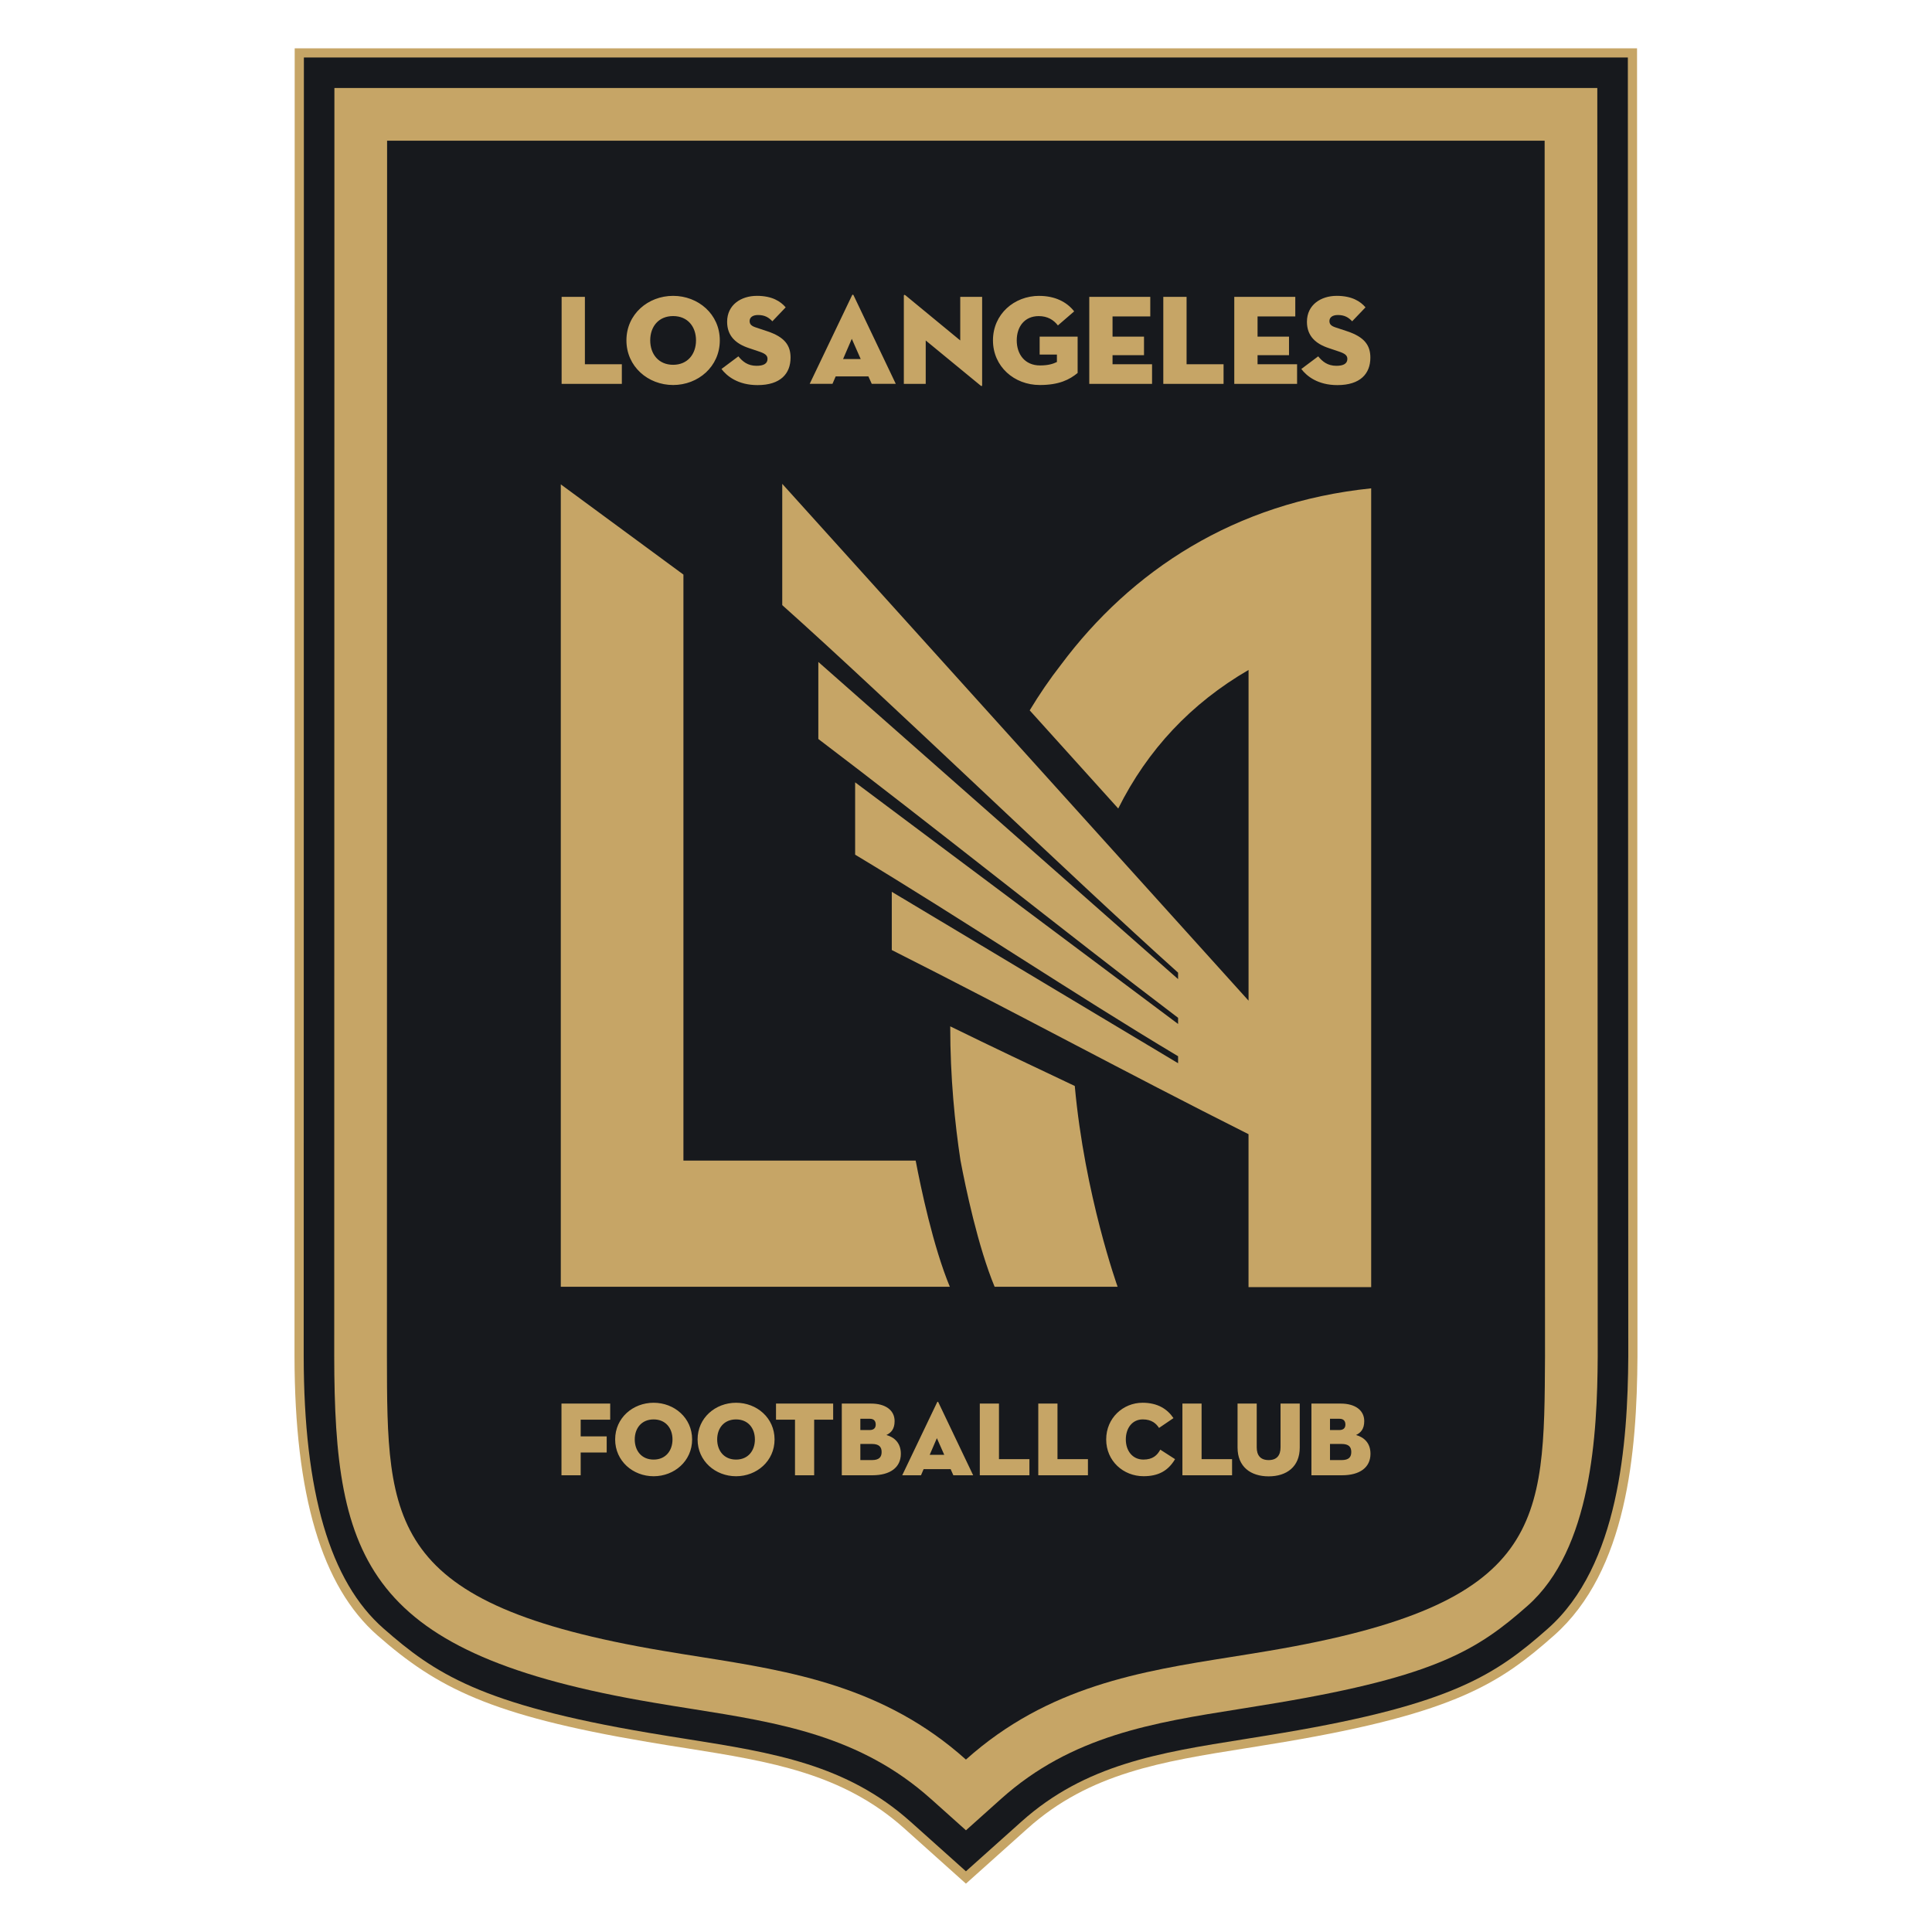<?xml version="1.0" encoding="UTF-8" standalone="no"?>
<svg
   xmlns:dc="http://purl.org/dc/elements/1.1/"
   xmlns:cc="http://creativecommons.org/ns#"
   xmlns:rdf="http://www.w3.org/1999/02/22-rdf-syntax-ns#"
   xmlns:svg="http://www.w3.org/2000/svg"
   xmlns="http://www.w3.org/2000/svg"
   xmlns:sodipodi="http://sodipodi.sourceforge.net/DTD/sodipodi-0.dtd"
   xmlns:inkscape="http://www.inkscape.org/namespaces/inkscape"
   height="1000"
   width="1000"
   viewBox="0 0 999.988 999.997"
   version="1.1"
   id="svg14"
   sodipodi:docname="Los Angeles FC.svg"
   inkscape:version="1.0.1 (3bc2e813f5, 2020-09-07)">
  <defs
     id="defs18" />
  <sodipodi:namedview
     pagecolor="#ffffff"
     bordercolor="#666666"
     borderopacity="1"
     objecttolerance="10"
     gridtolerance="10"
     guidetolerance="10"
     inkscape:pageopacity="0"
     inkscape:pageshadow="2"
     inkscape:window-width="1920"
     inkscape:window-height="1017"
     id="namedview16"
     showgrid="false"
     inkscape:zoom="0.845"
     inkscape:cx="500"
     inkscape:cy="500"
     inkscape:window-x="-8"
     inkscape:window-y="-8"
     inkscape:window-maximized="1"
     inkscape:current-layer="svg14" />
  <g
     transform="matrix(9.495,0,0,9.495,152.433,25)"
     id="g12">
    <path
       d="m 36.601,100.05 -3.36,-3.011 C 29.87,94.021 25.922,93.393 21.35,92.665 20.674,92.56 19.965,92.446 19.228,92.321 10.658,90.875 7.764,89.361 4.52,86.515 1.487,83.853 0.008,78.877 0,71.303 L 0.01,0 H 73.185 l 0.023,71.306 c -0.029,5.236 -0.571,11.697 -4.554,15.218 -2.89,2.555 -5.32,4.22 -14.679,5.799 -0.61,0.104 -1.211,0.2 -1.801,0.295 l -0.306,0.049 c -4.579,0.727 -8.533,1.353 -11.904,4.372 z"
       fill="#c6a566"
       id="path2" />
    <path
       d="m 33.575,96.667 3.026,2.709 3.027,-2.71 c 3.481,-3.118 7.502,-3.755 12.158,-4.494 l 0.281,-0.046 c 0.616,-0.098 1.214,-0.194 1.823,-0.298 9.228,-1.556 11.608,-3.184 14.432,-5.68 3.877,-3.428 4.359,-10.113 4.385,-14.844 L 72.684,0.501 H 0.511 l -0.01,70.802 c 0.008,7.422 1.431,12.274 4.35,14.836 2.769,2.43 5.271,4.139 14.46,5.689 0.736,0.126 1.442,0.239 2.113,0.344 4.654,0.74 8.67,1.379 12.151,4.496"
       fill="#17191d"
       id="path4" />
    <path
       d="M 34.685,95.426 C 30.839,91.982 26.393,91.275 21.686,90.527 21.018,90.423 20.318,90.31 19.591,90.186 3.879,87.536 2.178,82.448 2.165,71.3 L 2.175,2.165 h 68.844 l 0.022,69.141 c -0.022,4.228 -0.335,10.512 -3.822,13.595 -2.718,2.403 -5.01,3.836 -13.605,5.286 -0.616,0.105 -1.218,0.202 -1.809,0.296 l -0.281,0.045 c -4.712,0.747 -9.158,1.452 -13.005,4.898 l -1.916,1.716 -1.916,-1.716"
       fill="#c6a566"
       id="path6" />
    <path
       d="M 68.148,5.038 H 5.047 l -0.009,66.26 c 0.011,9.109 -0.003,13.52 15.035,16.057 0.714,0.122 1.401,0.231 2.063,0.335 4.916,0.781 9.991,1.59 14.465,5.596 4.476,-4.008 9.554,-4.815 14.467,-5.594 0.672,-0.108 1.356,-0.216 2.066,-0.337 15.04,-2.537 14.986,-6.948 15.034,-16.048 l -0.02,-66.269"
       fill="#17191d"
       id="path8" />
    <path
       d="m 30.434,13.43 c -0.016,0 -0.031,0.011 -0.041,0.035 l -2.309,4.826 h 1.242 l 0.174,-0.404 h 1.785 l 0.182,0.404 h 1.31 l -2.301,-4.826 C 30.467,13.441 30.45,13.43 30.434,13.43 Z m 2.803,0.012 c -0.015,0.006 -0.021,0.024 -0.021,0.045 v 4.805 h 1.193 v -2.365 l 2.977,2.447 c 0.077,0.063 0.098,0.042 0.098,-0.014 v -4.811 h -1.193 v 2.377 l -2.977,-2.453 c -0.038,-0.031 -0.061,-0.037 -0.076,-0.031 z m -12.598,0.053 c -1.366,0 -2.545,0.997 -2.545,2.426 0,1.429 1.179,2.434 2.545,2.434 1.367,0 2.545,-1.004 2.545,-2.434 0,-1.429 -1.178,-2.426 -2.545,-2.426 z m 4.561,0 c -0.844,0 -1.617,0.48 -1.617,1.414 0,0.781 0.487,1.2 1.178,1.43 l 0.557,0.188 c 0.314,0.105 0.467,0.202 0.467,0.404 0,0.265 -0.223,0.377 -0.6,0.377 -0.474,0 -0.758,-0.23 -0.988,-0.516 l -0.922,0.689 c 0.293,0.39 0.9,0.879 1.967,0.879 1.255,0 1.799,-0.627 1.799,-1.498 1e-6,-0.669 -0.321,-1.123 -1.27,-1.438 l -0.627,-0.209 c -0.23,-0.077 -0.334,-0.167 -0.334,-0.348 0,-0.188 0.152,-0.328 0.459,-0.328 0.376,0 0.586,0.14 0.781,0.342 l 0.725,-0.76 c -0.279,-0.327 -0.738,-0.627 -1.574,-0.627 z m 15.398,0 c -1.367,0 -2.523,0.997 -2.523,2.426 0,1.429 1.159,2.434 2.553,2.434 1.053,0 1.623,-0.294 2.062,-0.656 v -1.98 h -2.07 v 0.977 h 0.941 v 0.404 c -0.202,0.098 -0.46,0.188 -0.92,0.188 -0.837,0 -1.27,-0.62 -1.27,-1.365 0,-0.746 0.425,-1.324 1.199,-1.324 0.474,0 0.808,0.201 1.045,0.508 l 0.887,-0.766 c -0.412,-0.53 -1.068,-0.844 -1.904,-0.844 z m 16.209,0 c -0.844,0 -1.617,0.48 -1.617,1.414 0,0.781 0.487,1.2 1.178,1.43 l 0.557,0.188 c 0.314,0.105 0.469,0.202 0.469,0.404 0,0.265 -0.223,0.377 -0.6,0.377 -0.474,0 -0.76,-0.23 -0.99,-0.516 l -0.92,0.689 c 0.293,0.39 0.899,0.879 1.965,0.879 1.255,0 1.799,-0.627 1.799,-1.498 0,-0.669 -0.32,-1.123 -1.268,-1.438 l -0.63,-0.209 c -0.23,-0.077 -0.334,-0.167 -0.334,-0.348 0,-0.188 0.154,-0.328 0.461,-0.328 0.376,10e-7 0.584,0.14 0.779,0.342 l 0.727,-0.76 c -0.279,-0.327 -0.74,-0.627 -1.576,-0.627 z m -42.246,0.055 v 4.742 h 3.283 v -1.068 h -2.014 v -3.674 z m 28.764,0 v 4.742 h 3.422 v -1.068 h -2.154 v -0.494 h 1.715 v -1.012 h -1.715 v -1.102 h 2.057 v -1.066 h -3.324 z m 4.035,0 v 4.742 h 3.285 v -1.068 H 48.629 v -3.674 h -1.27 z m 3.869,0 v 4.742 h 3.424 v -1.068 H 52.498 v -0.494 h 1.715 v -1.012 H 52.498 v -1.102 h 2.057 v -1.066 h -3.326 z m -30.59,1.047 c 0.795,0 1.248,0.578 1.248,1.324 0,0.746 -0.453,1.332 -1.248,1.332 -0.795,0 -1.248,-0.586 -1.248,-1.332 0,-0.746 0.453,-1.324 1.248,-1.324 z m 9.74,1.24 0.486,1.102 h -0.961 z m -3.791,7.908 v 6.609 c 5.861,5.235 15.6,14.674 21.578,20.035 v 0.352 l -19.611,-17.289 v 4.201 h 0.002 c 5.966,4.518 13.561,10.617 19.609,15.197 v 0.336 l -17.605,-13.172 v 3.943 c 5.856,3.522 11.957,7.614 17.605,10.988 v 0.381 l -15.607,-9.344 v 3.174 c 6.89,3.475 12.638,6.618 19.447,10.039 v 1.971 6.367 h 6.686 v -43.545 c -7.446,0.766 -13.087,4.491 -16.908,9.613 -0.616,0.789 -1.183,1.622 -1.707,2.49 l 4.826,5.35 c 1.601,-3.207 3.97,-5.732 7.104,-7.553 v 15.428 2.6 l -25.418,-28.172 z m -12.072,0.025 v 43.742 h 21.207 c -0.91,-2.196 -1.581,-5.399 -1.862,-6.879 h -12.66 v -31.943 l -6.686,-4.92 z m 21.229,29.545 c -0.002,2.799 0.257,5.326 0.559,7.311 0.28,1.479 0.95,4.688 1.861,6.887 h 6.705 c 0,0 -1.795,-4.992 -2.336,-10.947 -0.091,-0.043 -0.183,-0.086 -0.273,-0.129 -2.07,-0.979 -4.194,-1.984 -6.516,-3.121 z m -0.68,20.465 c -0.013,0 -0.027,0.011 -0.035,0.031 l -1.902,3.977 h 1.023 l 0.143,-0.334 h 1.473 l 0.148,0.334 h 1.08 l -1.897,-3.977 c -0.009,-0.02 -0.02,-0.031 -0.033,-0.031 z m -15.488,0.055 c -1.127,0 -2.098,0.822 -2.098,2 0,1.178 0.971,2.006 2.098,2.006 1.126,0 2.098,-0.828 2.098,-2.006 0,-1.178 -0.972,-2 -2.098,-2 z m 4.494,0 c -1.126,0 -2.098,0.822 -2.098,2 0,1.178 0.971,2.006 2.098,2.006 1.126,0 2.098,-0.828 2.098,-2.006 0,-1.178 -0.971,-2 -2.098,-2 z m 22.154,0 c -1.046,0 -1.978,0.822 -1.978,2 0,1.178 0.937,2.004 2.035,2.004 0.793,0 1.334,-0.28 1.719,-0.93 l -0.805,-0.518 c -0.167,0.31 -0.414,0.541 -0.92,0.541 -0.598,0 -0.959,-0.482 -0.959,-1.098 0,-0.615 0.349,-1.092 0.924,-1.092 0.494,-10e-7 0.737,0.235 0.887,0.465 l 0.787,-0.535 c -0.328,-0.483 -0.845,-0.838 -1.69,-0.838 z m -31.672,0.045 v 3.908 h 1.047 v -1.242 h 1.418 v -0.879 h -1.418 v -0.908 h 1.609 v -0.879 h -2.656 z m 11.695,0 v 0.879 h 1.035 v 3.029 h 1.045 v -3.029 h 1.035 v -0.879 h -3.115 z m 3.586,0 v 3.908 h 1.666 c 0.971,0 1.553,-0.425 1.553,-1.172 0,-0.598 -0.362,-0.903 -0.787,-1.023 0.253,-0.12 0.447,-0.321 0.447,-0.758 0,-0.598 -0.505,-0.955 -1.281,-0.955 h -1.598 z m 7.523,0 v 3.908 h 2.705 v -0.879 h -1.66 v -3.029 h -1.045 z m 3.188,0 v 3.908 h 2.707 v -0.879 h -1.66 v -3.029 h -1.047 z m 7.857,0 v 3.908 h 2.707 v -0.879 h -1.662 v -3.029 h -1.045 z m 3.006,0 v 2.397 c 0,1.052 0.718,1.57 1.695,1.57 0.977,0 1.695,-0.519 1.695,-1.57 v -2.397 h -1.047 v 2.385 c 0,0.443 -0.206,0.695 -0.648,0.695 -0.443,0 -0.65,-0.253 -0.65,-0.695 v -2.385 h -1.045 z m 4.027,0 v 3.908 h 1.666 c 0.972,0 1.553,-0.425 1.553,-1.172 0,-0.598 -0.362,-0.903 -0.787,-1.023 0.253,-0.12 0.447,-0.321 0.447,-0.758 0,-0.598 -0.505,-0.955 -1.281,-0.955 h -1.598 z m -24.59,0.828 h 0.518 c 0.23,0 0.32,0.132 0.32,0.316 0,0.183 -0.102,0.299 -0.332,0.299 h -0.506 z m 25.602,0 h 0.518 c 0.23,0 0.322,0.132 0.322,0.316 0,0.183 -0.104,0.299 -0.334,0.299 h -0.506 z m -36.871,0.035 c 0.655,0 1.029,0.477 1.029,1.092 0,0.615 -0.374,1.098 -1.029,1.098 -0.655,0 -1.029,-0.483 -1.029,-1.098 0,-0.615 0.374,-1.092 1.029,-1.092 z m 4.494,0 c 0.655,0 1.027,0.477 1.027,1.092 0,0.615 -0.372,1.098 -1.027,1.098 -0.655,0 -1.029,-0.483 -1.029,-1.098 0,-0.615 0.374,-1.092 1.029,-1.092 z m 10.947,1.022 0.402,0.908 h -0.793 l 0.391,-0.908 z m -4.172,0.316 h 0.631 c 0.397,0 0.529,0.168 0.529,0.438 0,0.27 -0.127,0.441 -0.529,0.441 h -0.631 z m 25.602,0 h 0.633 c 0.397,0 0.527,0.168 0.527,0.438 0,0.27 -0.125,0.441 -0.527,0.441 h -0.633 z"
       fill="#c6a566"
       id="path10" />
  </g>
</svg>
